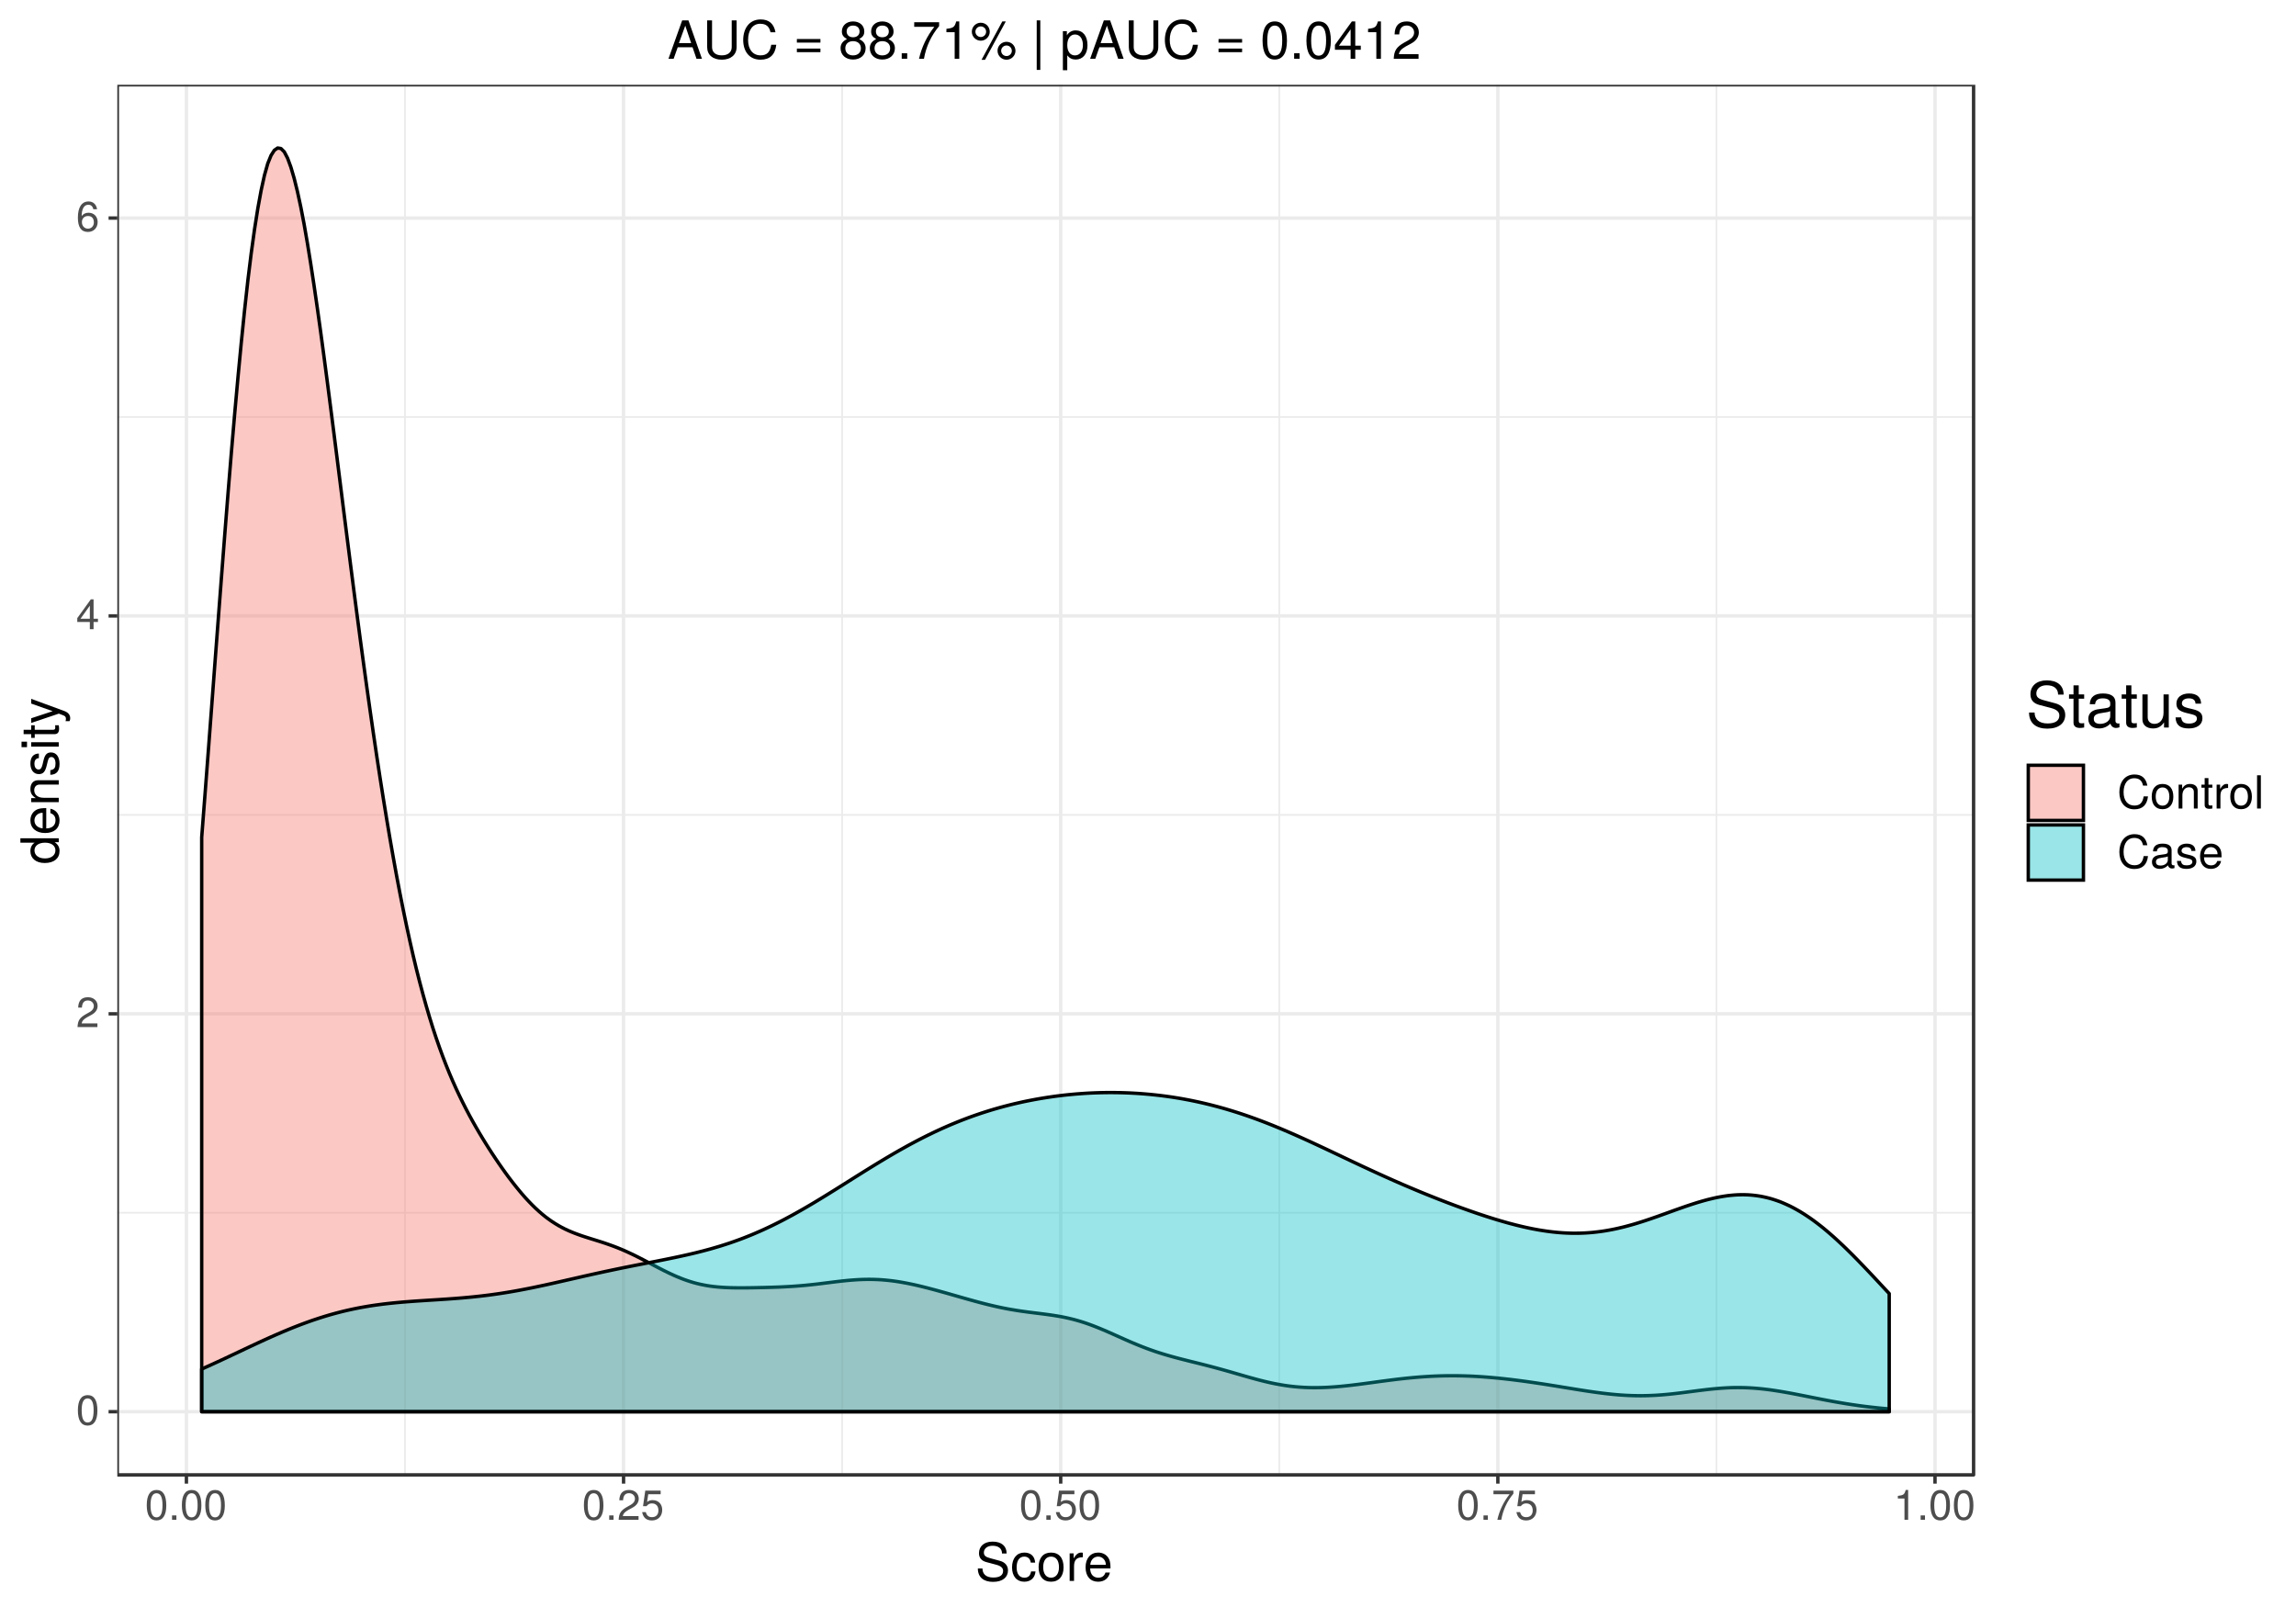 <?xml version="1.0" encoding="UTF-8"?>
<svg xmlns="http://www.w3.org/2000/svg" xmlns:xlink="http://www.w3.org/1999/xlink" width="720pt" height="504pt" viewBox="0 0 720 504" version="1.1">
<defs>
<g>
<symbol overflow="visible" id="glyph0-0">
<path style="stroke:none;" d=""/>
</symbol>
<symbol overflow="visible" id="glyph0-1">
<path style="stroke:none;" d="M 6.688 -4.5 C 6.688 -7.75 5.672 -9.359 3.625 -9.359 C 1.609 -9.359 0.562 -7.719 0.562 -4.578 C 0.562 -1.422 1.625 0.203 3.625 0.203 C 5.609 0.203 6.688 -1.422 6.688 -4.5 Z M 5.5 -4.609 C 5.5 -1.953 4.891 -0.766 3.609 -0.766 C 2.375 -0.766 1.75 -2 1.75 -4.562 C 1.75 -7.125 2.375 -8.328 3.625 -8.328 C 4.891 -8.328 5.5 -7.109 5.5 -4.609 Z M 5.5 -4.609 "/>
</symbol>
<symbol overflow="visible" id="glyph0-2">
<path style="stroke:none;" d="M 6.75 -6.609 C 6.75 -8.203 5.516 -9.359 3.75 -9.359 C 1.828 -9.359 0.719 -8.391 0.656 -6.109 L 1.828 -6.109 C 1.922 -7.688 2.562 -8.344 3.703 -8.344 C 4.766 -8.344 5.562 -7.594 5.562 -6.594 C 5.562 -5.844 5.125 -5.219 4.297 -4.734 L 3.078 -4.047 C 1.125 -2.938 0.547 -2.062 0.453 0 L 6.688 0 L 6.688 -1.156 L 1.75 -1.156 C 1.875 -1.922 2.297 -2.406 3.453 -3.078 L 4.766 -3.797 C 6.078 -4.484 6.75 -5.469 6.75 -6.609 Z M 6.75 -6.609 "/>
</symbol>
<symbol overflow="visible" id="glyph0-3">
<path style="stroke:none;" d="M 6.859 -2.25 L 6.859 -3.281 L 5.484 -3.281 L 5.484 -9.359 L 4.625 -9.359 L 0.375 -3.469 L 0.375 -2.25 L 4.312 -2.25 L 4.312 0 L 5.484 0 L 5.484 -2.25 Z M 4.312 -3.281 L 1.391 -3.281 L 4.312 -7.375 Z M 4.312 -3.281 "/>
</symbol>
<symbol overflow="visible" id="glyph0-4">
<path style="stroke:none;" d="M 6.766 -2.906 C 6.766 -4.641 5.578 -5.828 3.906 -5.828 C 2.984 -5.828 2.25 -5.469 1.75 -4.781 C 1.766 -7.062 2.516 -8.328 3.844 -8.328 C 4.656 -8.328 5.234 -7.812 5.406 -6.922 L 6.578 -6.922 C 6.344 -8.453 5.344 -9.359 3.922 -9.359 C 1.75 -9.359 0.562 -7.531 0.562 -4.266 C 0.562 -1.344 1.578 0.203 3.703 0.203 C 5.5 0.203 6.766 -1.062 6.766 -2.906 Z M 5.578 -2.812 C 5.578 -1.641 4.797 -0.828 3.719 -0.828 C 2.641 -0.828 1.828 -1.672 1.828 -2.875 C 1.828 -4.047 2.609 -4.797 3.766 -4.797 C 4.891 -4.797 5.578 -4.062 5.578 -2.812 Z M 5.578 -2.812 "/>
</symbol>
<symbol overflow="visible" id="glyph0-5">
<path style="stroke:none;" d="M 2.516 0 L 2.516 -1.375 L 1.156 -1.375 L 1.156 0 Z M 2.516 0 "/>
</symbol>
<symbol overflow="visible" id="glyph0-6">
<path style="stroke:none;" d="M 6.766 -3.109 C 6.766 -4.953 5.547 -6.172 3.75 -6.172 C 3.094 -6.172 2.562 -6 2.016 -5.594 L 2.391 -8.016 L 6.281 -8.016 L 6.281 -9.156 L 1.453 -9.156 L 0.75 -4.266 L 1.828 -4.266 C 2.359 -4.906 2.812 -5.141 3.531 -5.141 C 4.797 -5.141 5.578 -4.328 5.578 -2.938 C 5.578 -1.594 4.812 -0.828 3.531 -0.828 C 2.516 -0.828 1.906 -1.344 1.625 -2.406 L 0.469 -2.406 C 0.844 -0.547 1.906 0.203 3.562 0.203 C 5.453 0.203 6.766 -1.125 6.766 -3.109 Z M 6.766 -3.109 "/>
</symbol>
<symbol overflow="visible" id="glyph0-7">
<path style="stroke:none;" d="M 6.859 -8.188 L 6.859 -9.156 L 0.609 -9.156 L 0.609 -8.016 L 5.672 -8.016 C 3.797 -5.672 2.484 -2.938 1.828 0 L 3.062 0 C 3.578 -3.031 4.891 -5.844 6.859 -8.188 Z M 6.859 -8.188 "/>
</symbol>
<symbol overflow="visible" id="glyph0-8">
<path style="stroke:none;" d="M 4.578 0 L 4.578 -9.359 L 3.812 -9.359 C 3.406 -7.922 3.141 -7.719 1.344 -7.5 L 1.344 -6.672 L 3.422 -6.672 L 3.422 0 Z M 4.578 0 "/>
</symbol>
<symbol overflow="visible" id="glyph1-0">
<path style="stroke:none;" d=""/>
</symbol>
<symbol overflow="visible" id="glyph1-1">
<path style="stroke:none;" d="M 10.25 -3.297 C 10.25 -4.781 9.328 -5.875 7.688 -6.312 L 4.672 -7.125 C 3.219 -7.5 2.688 -7.984 2.688 -8.906 C 2.688 -10.125 3.766 -11.031 5.375 -11.031 C 7.297 -11.031 8.375 -10.156 8.375 -8.594 L 9.828 -8.594 C 9.828 -10.953 8.203 -12.328 5.422 -12.328 C 2.781 -12.328 1.156 -10.875 1.156 -8.703 C 1.156 -7.234 1.938 -6.297 3.516 -5.891 L 6.5 -5.094 C 8.016 -4.703 8.719 -4.094 8.719 -3.156 C 8.719 -1.828 7.719 -1.062 5.641 -1.062 C 3.359 -1.062 2.25 -2.188 2.25 -3.906 L 0.797 -3.906 C 0.797 -1.078 2.703 0.297 5.547 0.297 C 8.594 0.297 10.25 -1.156 10.25 -3.297 Z M 10.25 -3.297 "/>
</symbol>
<symbol overflow="visible" id="glyph1-2">
<path style="stroke:none;" d="M 7.875 -2.969 L 6.484 -2.969 C 6.25 -1.578 5.547 -1.016 4.375 -1.016 C 2.859 -1.016 1.953 -2.188 1.953 -4.234 C 1.953 -6.406 2.844 -7.625 4.344 -7.625 C 5.5 -7.625 6.219 -6.953 6.391 -5.734 L 7.766 -5.734 C 7.609 -7.859 6.281 -8.891 4.359 -8.891 C 2.031 -8.891 0.516 -7.109 0.516 -4.234 C 0.516 -1.453 2 0.25 4.344 0.25 C 6.406 0.25 7.703 -0.984 7.875 -2.969 Z M 7.875 -2.969 "/>
</symbol>
<symbol overflow="visible" id="glyph1-3">
<path style="stroke:none;" d="M 8.422 -4.25 C 8.422 -7.25 6.984 -8.891 4.484 -8.891 C 2.062 -8.891 0.594 -7.234 0.594 -4.328 C 0.594 -1.422 2.047 0.25 4.5 0.25 C 6.938 0.25 8.422 -1.422 8.422 -4.25 Z M 6.984 -4.281 C 6.984 -2.25 6.016 -1.016 4.5 -1.016 C 2.969 -1.016 2.031 -2.234 2.031 -4.328 C 2.031 -6.406 2.969 -7.625 4.5 -7.625 C 6.062 -7.625 6.984 -6.422 6.984 -4.281 Z M 6.984 -4.281 "/>
</symbol>
<symbol overflow="visible" id="glyph1-4">
<path style="stroke:none;" d="M 5.297 -7.438 L 5.297 -8.844 C 5.062 -8.875 4.953 -8.891 4.766 -8.891 C 3.875 -8.891 3.203 -8.359 2.406 -7.078 L 2.406 -8.641 L 1.156 -8.641 L 1.156 0 L 2.531 0 L 2.531 -4.484 C 2.531 -6.438 3.172 -7.406 5.297 -7.438 Z M 5.297 -7.438 "/>
</symbol>
<symbol overflow="visible" id="glyph1-5">
<path style="stroke:none;" d="M 8.469 -3.922 C 8.469 -5.188 8.359 -5.969 8.125 -6.609 C 7.562 -8.031 6.234 -8.891 4.625 -8.891 C 2.219 -8.891 0.656 -7.109 0.656 -4.281 C 0.656 -1.438 2.156 0.25 4.594 0.25 C 6.562 0.25 7.938 -0.875 8.281 -2.625 L 6.891 -2.625 C 6.516 -1.484 5.734 -1.016 4.641 -1.016 C 3.203 -1.016 2.125 -1.953 2.094 -3.922 Z M 7 -5.141 C 7 -5.141 7 -5.078 6.984 -5.047 L 2.125 -5.047 C 2.25 -6.578 3.219 -7.625 4.609 -7.625 C 5.953 -7.625 7 -6.5 7 -5.141 Z M 7 -5.141 "/>
</symbol>
<symbol overflow="visible" id="glyph1-6">
<path style="stroke:none;" d="M 10.781 0 L 6.547 -12.031 L 4.578 -12.031 L 0.281 0 L 1.906 0 L 3.188 -3.609 L 7.828 -3.609 L 9.062 0 Z M 7.391 -4.906 L 3.562 -4.906 L 5.547 -10.375 Z M 7.391 -4.906 "/>
</symbol>
<symbol overflow="visible" id="glyph1-7">
<path style="stroke:none;" d="M 10.641 -3.656 L 10.641 -12.031 L 9.109 -12.031 L 9.109 -3.656 C 9.109 -2.047 7.938 -1.062 6 -1.062 C 4.203 -1.062 2.938 -1.906 2.938 -3.656 L 2.938 -12.031 L 1.406 -12.031 L 1.406 -3.656 C 1.406 -1.219 3.156 0.297 6 0.297 C 8.828 0.297 10.641 -1.25 10.641 -3.656 Z M 10.641 -3.656 "/>
</symbol>
<symbol overflow="visible" id="glyph1-8">
<path style="stroke:none;" d="M 11.172 -4.391 L 9.594 -4.391 C 9.219 -2.109 8.266 -1.062 6.234 -1.062 C 3.844 -1.062 2.328 -2.891 2.328 -5.891 C 2.328 -8.969 3.781 -10.969 6.109 -10.969 C 7.984 -10.969 8.969 -10.125 9.359 -8.297 L 10.922 -8.297 C 10.438 -10.938 8.922 -12.328 6.281 -12.328 C 2.641 -12.328 0.797 -9.391 0.797 -5.875 C 0.797 -2.359 2.688 0.297 6.219 0.297 C 9.156 0.297 10.812 -1.25 11.172 -4.391 Z M 11.172 -4.391 "/>
</symbol>
<symbol overflow="visible" id="glyph1-9">
<path style="stroke:none;" d=""/>
</symbol>
<symbol overflow="visible" id="glyph1-10">
<path style="stroke:none;" d="M 8.516 -5.062 L 8.516 -6.188 L 1.125 -6.188 L 1.125 -5.062 Z M 8.516 -2.062 L 8.516 -3.188 L 1.125 -3.188 L 1.125 -2.062 Z M 8.516 -2.062 "/>
</symbol>
<symbol overflow="visible" id="glyph1-11">
<path style="stroke:none;" d="M 8.469 -3.297 C 8.469 -4.609 7.797 -5.516 6.453 -6.156 C 7.656 -6.875 8.047 -7.469 8.047 -8.578 C 8.047 -10.406 6.609 -11.703 4.531 -11.703 C 2.469 -11.703 1.016 -10.406 1.016 -8.578 C 1.016 -7.484 1.422 -6.891 2.609 -6.156 C 1.266 -5.516 0.609 -4.609 0.609 -3.312 C 0.609 -1.172 2.234 0.25 4.531 0.25 C 6.844 0.25 8.469 -1.172 8.469 -3.297 Z M 6.562 -8.547 C 6.562 -7.453 5.766 -6.734 4.531 -6.734 C 3.312 -6.734 2.516 -7.453 2.516 -8.562 C 2.516 -9.688 3.312 -10.406 4.531 -10.406 C 5.781 -10.406 6.562 -9.688 6.562 -8.547 Z M 6.984 -3.281 C 6.984 -1.891 5.984 -1.047 4.5 -1.047 C 3.078 -1.047 2.094 -1.906 2.094 -3.281 C 2.094 -4.656 3.078 -5.516 4.531 -5.516 C 5.984 -5.516 6.984 -4.656 6.984 -3.281 Z M 6.984 -3.281 "/>
</symbol>
<symbol overflow="visible" id="glyph1-12">
<path style="stroke:none;" d="M 3.156 0 L 3.156 -1.719 L 1.438 -1.719 L 1.438 0 Z M 3.156 0 "/>
</symbol>
<symbol overflow="visible" id="glyph1-13">
<path style="stroke:none;" d="M 8.578 -10.234 L 8.578 -11.453 L 0.766 -11.453 L 0.766 -10.016 L 7.078 -10.016 C 4.75 -7.078 3.109 -3.656 2.281 0 L 3.828 0 C 4.469 -3.781 6.125 -7.312 8.578 -10.234 Z M 8.578 -10.234 "/>
</symbol>
<symbol overflow="visible" id="glyph1-14">
<path style="stroke:none;" d="M 5.719 0 L 5.719 -11.703 L 4.766 -11.703 C 4.25 -9.906 3.922 -9.656 1.688 -9.375 L 1.688 -8.328 L 4.281 -8.328 L 4.281 0 Z M 5.719 0 "/>
</symbol>
<symbol overflow="visible" id="glyph1-15">
<path style="stroke:none;" d="M 6.109 -8.453 C 6.109 -10.047 4.875 -11.297 3.281 -11.297 C 1.75 -11.297 0.484 -10.031 0.484 -8.484 C 0.484 -6.938 1.75 -5.656 3.297 -5.656 C 4.828 -5.656 6.109 -6.938 6.109 -8.453 Z M 4.969 -8.469 C 4.969 -7.562 4.203 -6.812 3.297 -6.812 C 2.375 -6.812 1.609 -7.578 1.609 -8.484 C 1.609 -9.406 2.375 -10.141 3.281 -10.141 C 4.219 -10.141 4.969 -9.406 4.969 -8.469 Z M 11.141 -11.703 L 10.047 -11.703 L 3.531 0.328 L 4.625 0.328 Z M 14.172 -2.469 C 14.172 -4.062 12.938 -5.312 11.359 -5.312 C 9.812 -5.312 8.547 -4.047 8.547 -2.516 C 8.547 -0.953 9.812 0.312 11.375 0.312 C 12.891 0.312 14.172 -0.953 14.172 -2.469 Z M 13.031 -2.469 C 13.031 -1.578 12.281 -0.844 11.375 -0.844 C 10.438 -0.844 9.688 -1.578 9.688 -2.516 C 9.688 -3.422 10.438 -4.156 11.359 -4.156 C 12.297 -4.156 13.031 -3.422 13.031 -2.469 Z M 13.031 -2.469 "/>
</symbol>
<symbol overflow="visible" id="glyph1-16">
<path style="stroke:none;" d="M 2.703 3.5 L 2.703 -12.031 L 1.578 -12.031 L 1.578 3.5 Z M 2.703 3.5 "/>
</symbol>
<symbol overflow="visible" id="glyph1-17">
<path style="stroke:none;" d="M 8.625 -4.234 C 8.625 -7.141 7.203 -8.891 4.922 -8.891 C 3.75 -8.891 2.812 -8.359 2.156 -7.344 L 2.156 -8.641 L 0.906 -8.641 L 0.906 3.594 L 2.281 3.594 L 2.281 -1.047 C 3 -0.156 3.812 0.25 4.938 0.25 C 7.156 0.25 8.625 -1.484 8.625 -4.234 Z M 7.188 -4.281 C 7.188 -2.312 6.188 -1.047 4.688 -1.047 C 3.234 -1.047 2.281 -2.234 2.281 -4.25 C 2.281 -6.281 3.234 -7.609 4.688 -7.609 C 6.203 -7.609 7.188 -6.344 7.188 -4.281 Z M 7.188 -4.281 "/>
</symbol>
<symbol overflow="visible" id="glyph1-18">
<path style="stroke:none;" d="M 8.359 -5.625 C 8.359 -9.688 7.078 -11.703 4.531 -11.703 C 2.016 -11.703 0.703 -9.656 0.703 -5.719 C 0.703 -1.781 2.031 0.25 4.531 0.25 C 7.016 0.25 8.359 -1.781 8.359 -5.625 Z M 6.875 -5.766 C 6.875 -2.438 6.125 -0.953 4.5 -0.953 C 2.969 -0.953 2.188 -2.516 2.188 -5.703 C 2.188 -8.906 2.969 -10.406 4.531 -10.406 C 6.109 -10.406 6.875 -8.891 6.875 -5.766 Z M 6.875 -5.766 "/>
</symbol>
<symbol overflow="visible" id="glyph1-19">
<path style="stroke:none;" d="M 8.578 -2.812 L 8.578 -4.109 L 6.844 -4.109 L 6.844 -11.703 L 5.781 -11.703 L 0.469 -4.344 L 0.469 -2.812 L 5.391 -2.812 L 5.391 0 L 6.844 0 L 6.844 -2.812 Z M 5.391 -4.109 L 1.734 -4.109 L 5.391 -9.219 Z M 5.391 -4.109 "/>
</symbol>
<symbol overflow="visible" id="glyph1-20">
<path style="stroke:none;" d="M 8.438 -8.266 C 8.438 -10.25 6.891 -11.703 4.688 -11.703 C 2.297 -11.703 0.906 -10.484 0.828 -7.641 L 2.281 -7.641 C 2.391 -9.609 3.203 -10.422 4.641 -10.422 C 5.953 -10.422 6.953 -9.484 6.953 -8.234 C 6.953 -7.312 6.406 -6.516 5.359 -5.922 L 3.844 -5.062 C 1.406 -3.672 0.688 -2.578 0.562 0 L 8.344 0 L 8.344 -1.438 L 2.188 -1.438 C 2.344 -2.391 2.875 -3 4.312 -3.844 L 5.953 -4.734 C 7.594 -5.609 8.438 -6.828 8.438 -8.266 Z M 8.438 -8.266 "/>
</symbol>
<symbol overflow="visible" id="glyph2-0">
<path style="stroke:none;" d=""/>
</symbol>
<symbol overflow="visible" id="glyph2-1">
<path style="stroke:none;" d="M 0 -8.172 L -12.031 -8.172 L -12.031 -6.797 L -7.562 -6.797 C -8.438 -6.219 -8.891 -5.297 -8.891 -4.141 C -8.891 -1.891 -7.156 -0.422 -4.406 -0.422 C -1.484 -0.422 0.25 -1.859 0.25 -4.188 C 0.25 -5.375 -0.203 -6.203 -1.266 -6.953 L 0 -6.953 Z M -4.297 -6.797 C -2.297 -6.797 -1.047 -5.844 -1.047 -4.391 C -1.047 -2.875 -2.312 -1.859 -4.328 -1.859 C -6.344 -1.859 -7.609 -2.875 -7.609 -4.375 C -7.609 -5.859 -6.281 -6.797 -4.297 -6.797 Z M -4.297 -6.797 "/>
</symbol>
<symbol overflow="visible" id="glyph2-2">
<path style="stroke:none;" d="M -3.922 -8.469 C -5.188 -8.469 -5.969 -8.359 -6.609 -8.125 C -8.031 -7.562 -8.891 -6.234 -8.891 -4.625 C -8.891 -2.219 -7.109 -0.656 -4.281 -0.656 C -1.438 -0.656 0.25 -2.156 0.25 -4.594 C 0.25 -6.562 -0.875 -7.938 -2.625 -8.281 L -2.625 -6.891 C -1.484 -6.516 -1.016 -5.734 -1.016 -4.641 C -1.016 -3.203 -1.953 -2.125 -3.922 -2.094 Z M -5.141 -7 C -5.141 -7 -5.078 -7 -5.047 -6.984 L -5.047 -2.125 C -6.578 -2.25 -7.625 -3.219 -7.625 -4.609 C -7.625 -5.953 -6.5 -7 -5.141 -7 Z M -5.141 -7 "/>
</symbol>
<symbol overflow="visible" id="glyph2-3">
<path style="stroke:none;" d="M 0 -8.031 L -6.531 -8.031 C -7.969 -8.031 -8.891 -6.969 -8.891 -5.297 C -8.891 -4.016 -8.406 -3.188 -7.188 -2.422 L -8.641 -2.422 L -8.641 -1.156 L 0 -1.156 L 0 -2.531 L -4.766 -2.531 C -6.531 -2.531 -7.688 -3.484 -7.688 -4.891 C -7.688 -5.969 -7.031 -6.672 -5.984 -6.672 L 0 -6.672 Z M 0 -8.031 "/>
</symbol>
<symbol overflow="visible" id="glyph2-4">
<path style="stroke:none;" d="M -2.422 -7.578 C -3.719 -7.578 -4.359 -6.844 -4.766 -5.125 L -5.078 -3.812 C -5.344 -2.688 -5.703 -2.219 -6.312 -2.219 C -7.109 -2.219 -7.625 -2.922 -7.625 -4.047 C -7.625 -5.141 -7.141 -5.734 -6.234 -5.781 L -6.234 -7.234 C -7.938 -7.203 -8.891 -6.094 -8.891 -4.094 C -8.891 -2.078 -7.859 -0.781 -6.25 -0.781 C -4.906 -0.781 -4.25 -1.469 -3.766 -3.516 L -3.453 -4.797 C -3.219 -5.766 -2.938 -6.141 -2.312 -6.141 C -1.5 -6.141 -1.016 -5.328 -1.016 -4.125 C -1.016 -2.891 -1.312 -2.188 -2.641 -2.016 L -2.641 -0.562 C -0.641 -0.625 0.25 -1.75 0.25 -4.016 C 0.25 -6.188 -0.766 -7.578 -2.422 -7.578 Z M -2.422 -7.578 "/>
</symbol>
<symbol overflow="visible" id="glyph2-5">
<path style="stroke:none;" d="M 0 -2.531 L -8.641 -2.531 L -8.641 -1.156 L 0 -1.156 Z M -9.953 -2.703 L -11.672 -2.703 L -11.672 -0.984 L -9.953 -0.984 Z M -9.953 -2.703 "/>
</symbol>
<symbol overflow="visible" id="glyph2-6">
<path style="stroke:none;" d="M 0 -4.188 L -1.156 -4.188 C -1.109 -4.016 -1.094 -3.797 -1.094 -3.531 C -1.094 -2.938 -1.25 -2.766 -1.859 -2.766 L -7.531 -2.766 L -7.531 -4.188 L -8.641 -4.188 L -8.641 -2.766 L -11.016 -2.766 L -11.016 -1.406 L -8.641 -1.406 L -8.641 -0.234 L -7.531 -0.234 L -7.531 -1.406 L -1.25 -1.406 C -0.375 -1.406 0.109 -2 0.109 -3.062 C 0.109 -3.406 0.078 -3.734 0 -4.188 Z M 0 -4.188 "/>
</symbol>
<symbol overflow="visible" id="glyph2-7">
<path style="stroke:none;" d="M -8.641 -7.891 L -8.641 -6.406 L -1.906 -4.016 L -8.641 -1.797 L -8.641 -0.328 L 0.031 -3.25 L 1.406 -2.719 C 2.016 -2.484 2.25 -2.219 2.25 -1.609 C 2.25 -1.422 2.219 -1.188 2.141 -0.891 L 3.375 -0.891 C 3.531 -1.172 3.594 -1.453 3.594 -1.812 C 3.594 -2.781 3.047 -3.578 1.812 -4.047 Z M -8.641 -7.891 "/>
</symbol>
<symbol overflow="visible" id="glyph3-0">
<path style="stroke:none;" d=""/>
</symbol>
<symbol overflow="visible" id="glyph3-1">
<path style="stroke:none;" d="M 12.297 -3.953 C 12.297 -5.734 11.188 -7.047 9.219 -7.578 L 5.609 -8.547 C 3.859 -9 3.234 -9.578 3.234 -10.688 C 3.234 -12.156 4.516 -13.25 6.453 -13.25 C 8.75 -13.25 10.062 -12.188 10.062 -10.312 L 11.797 -10.312 C 11.797 -13.141 9.844 -14.781 6.516 -14.781 C 3.344 -14.781 1.391 -13.047 1.391 -10.438 C 1.391 -8.672 2.312 -7.562 4.219 -7.062 L 7.797 -6.125 C 9.625 -5.641 10.453 -4.906 10.453 -3.781 C 10.453 -2.203 9.266 -1.266 6.766 -1.266 C 4.031 -1.266 2.688 -2.641 2.688 -4.688 L 0.953 -4.688 C 0.953 -1.281 3.25 0.359 6.656 0.359 C 10.312 0.359 12.297 -1.391 12.297 -3.953 Z M 12.297 -3.953 "/>
</symbol>
<symbol overflow="visible" id="glyph3-2">
<path style="stroke:none;" d="M 5.031 0 L 5.031 -1.391 C 4.812 -1.328 4.547 -1.312 4.234 -1.312 C 3.531 -1.312 3.328 -1.5 3.328 -2.234 L 3.328 -9.031 L 5.031 -9.031 L 5.031 -10.375 L 3.328 -10.375 L 3.328 -13.219 L 1.688 -13.219 L 1.688 -10.375 L 0.281 -10.375 L 0.281 -9.031 L 1.688 -9.031 L 1.688 -1.5 C 1.688 -0.453 2.391 0.141 3.688 0.141 C 4.078 0.141 4.469 0.094 5.031 0 Z M 5.031 0 "/>
</symbol>
<symbol overflow="visible" id="glyph3-3">
<path style="stroke:none;" d="M 10.594 -0.047 L 10.594 -1.281 C 10.406 -1.25 10.328 -1.25 10.234 -1.25 C 9.656 -1.25 9.344 -1.547 9.344 -2.062 L 9.344 -7.844 C 9.344 -9.688 8 -10.672 5.438 -10.672 C 2.938 -10.672 1.391 -9.703 1.281 -7.312 L 2.953 -7.312 C 3.094 -8.578 3.844 -9.141 5.391 -9.141 C 6.875 -9.141 7.703 -8.594 7.703 -7.609 L 7.703 -7.172 C 7.703 -6.469 7.281 -6.172 5.984 -6.016 C 3.641 -5.719 3.281 -5.641 2.656 -5.391 C 1.438 -4.891 0.828 -3.953 0.828 -2.688 C 0.828 -0.812 2.141 0.297 4.234 0.297 C 5.562 0.297 6.844 -0.25 7.766 -1.234 C 7.938 -0.438 8.656 0.141 9.469 0.141 C 9.797 0.141 10.062 0.094 10.594 -0.047 Z M 7.703 -3.578 C 7.703 -2.094 6.203 -1.141 4.594 -1.141 C 3.312 -1.141 2.547 -1.609 2.547 -2.734 C 2.547 -3.828 3.281 -4.297 5.047 -4.547 C 6.797 -4.797 7.141 -4.875 7.703 -5.125 Z M 7.703 -3.578 "/>
</symbol>
<symbol overflow="visible" id="glyph3-4">
<path style="stroke:none;" d="M 9.547 0 L 9.547 -10.375 L 7.906 -10.375 L 7.906 -4.656 C 7.906 -2.531 6.797 -1.141 5.062 -1.141 C 3.766 -1.141 2.938 -1.938 2.938 -3.188 L 2.938 -10.375 L 1.281 -10.375 L 1.281 -2.531 C 1.281 -0.812 2.578 0.297 4.594 0.297 C 6.125 0.297 7.094 -0.234 8.062 -1.609 L 8.062 0 Z M 9.547 0 "/>
</symbol>
<symbol overflow="visible" id="glyph3-5">
<path style="stroke:none;" d="M 9.094 -2.906 C 9.094 -4.453 8.219 -5.219 6.156 -5.719 L 4.578 -6.094 C 3.234 -6.422 2.656 -6.844 2.656 -7.578 C 2.656 -8.531 3.5 -9.141 4.844 -9.141 C 6.172 -9.141 6.891 -8.578 6.922 -7.484 L 8.672 -7.484 C 8.656 -9.516 7.312 -10.672 4.906 -10.672 C 2.5 -10.672 0.938 -9.422 0.938 -7.5 C 0.938 -5.875 1.766 -5.109 4.219 -4.516 L 5.766 -4.141 C 6.906 -3.859 7.359 -3.531 7.359 -2.766 C 7.359 -1.797 6.391 -1.234 4.953 -1.234 C 3.469 -1.234 2.641 -1.578 2.422 -3.172 L 0.672 -3.172 C 0.75 -0.766 2.094 0.297 4.812 0.297 C 7.422 0.297 9.094 -0.906 9.094 -2.906 Z M 9.094 -2.906 "/>
</symbol>
<symbol overflow="visible" id="glyph4-0">
<path style="stroke:none;" d=""/>
</symbol>
<symbol overflow="visible" id="glyph4-1">
<path style="stroke:none;" d="M 9.672 -3.797 L 8.312 -3.797 C 7.984 -1.828 7.156 -0.922 5.406 -0.922 C 3.328 -0.922 2.016 -2.5 2.016 -5.109 C 2.016 -7.781 3.281 -9.5 5.297 -9.5 C 6.922 -9.5 7.781 -8.781 8.109 -7.188 L 9.469 -7.188 C 9.047 -9.484 7.734 -10.672 5.453 -10.672 C 2.281 -10.672 0.688 -8.141 0.688 -5.094 C 0.688 -2.047 2.328 0.25 5.391 0.25 C 7.938 0.25 9.359 -1.094 9.672 -3.797 Z M 9.672 -3.797 "/>
</symbol>
<symbol overflow="visible" id="glyph4-2">
<path style="stroke:none;" d="M 7.297 -3.688 C 7.297 -6.281 6.047 -7.703 3.891 -7.703 C 1.781 -7.703 0.516 -6.266 0.516 -3.75 C 0.516 -1.234 1.766 0.219 3.906 0.219 C 6 0.219 7.297 -1.234 7.297 -3.688 Z M 6.047 -3.703 C 6.047 -1.938 5.219 -0.891 3.906 -0.891 C 2.578 -0.891 1.766 -1.938 1.766 -3.75 C 1.766 -5.547 2.578 -6.609 3.906 -6.609 C 5.25 -6.609 6.047 -5.562 6.047 -3.703 Z M 6.047 -3.703 "/>
</symbol>
<symbol overflow="visible" id="glyph4-3">
<path style="stroke:none;" d="M 6.969 0 L 6.969 -5.656 C 6.969 -6.906 6.031 -7.703 4.594 -7.703 C 3.469 -7.703 2.766 -7.281 2.109 -6.234 L 2.109 -7.484 L 1 -7.484 L 1 0 L 2.188 0 L 2.188 -4.125 C 2.188 -5.656 3.016 -6.656 4.234 -6.656 C 5.172 -6.656 5.781 -6.094 5.781 -5.188 L 5.781 0 Z M 6.969 0 "/>
</symbol>
<symbol overflow="visible" id="glyph4-4">
<path style="stroke:none;" d="M 3.625 0 L 3.625 -1 C 3.469 -0.953 3.281 -0.938 3.062 -0.938 C 2.547 -0.938 2.406 -1.094 2.406 -1.609 L 2.406 -6.516 L 3.625 -6.516 L 3.625 -7.484 L 2.406 -7.484 L 2.406 -9.547 L 1.219 -9.547 L 1.219 -7.484 L 0.203 -7.484 L 0.203 -6.516 L 1.219 -6.516 L 1.219 -1.094 C 1.219 -0.328 1.734 0.094 2.656 0.094 C 2.938 0.094 3.234 0.078 3.625 0 Z M 3.625 0 "/>
</symbol>
<symbol overflow="visible" id="glyph4-5">
<path style="stroke:none;" d="M 4.594 -6.453 L 4.594 -7.656 C 4.391 -7.688 4.281 -7.703 4.125 -7.703 C 3.359 -7.703 2.781 -7.25 2.094 -6.141 L 2.094 -7.484 L 1 -7.484 L 1 0 L 2.188 0 L 2.188 -3.891 C 2.188 -5.578 2.75 -6.422 4.594 -6.453 Z M 4.594 -6.453 "/>
</symbol>
<symbol overflow="visible" id="glyph4-6">
<path style="stroke:none;" d="M 2.156 0 L 2.156 -10.422 L 0.969 -10.422 L 0.969 0 Z M 2.156 0 "/>
</symbol>
<symbol overflow="visible" id="glyph4-7">
<path style="stroke:none;" d="M 7.656 -0.031 L 7.656 -0.922 C 7.516 -0.906 7.469 -0.906 7.391 -0.906 C 6.984 -0.906 6.75 -1.109 6.75 -1.484 L 6.75 -5.656 C 6.75 -6.984 5.781 -7.703 3.938 -7.703 C 2.109 -7.703 1 -7 0.922 -5.281 L 2.125 -5.281 C 2.234 -6.188 2.781 -6.609 3.891 -6.609 C 4.969 -6.609 5.562 -6.203 5.562 -5.484 L 5.562 -5.172 C 5.562 -4.672 5.266 -4.453 4.312 -4.344 C 2.625 -4.125 2.375 -4.078 1.922 -3.891 C 1.047 -3.531 0.594 -2.859 0.594 -1.938 C 0.594 -0.594 1.547 0.219 3.062 0.219 C 4.016 0.219 4.953 -0.188 5.609 -0.891 C 5.734 -0.312 6.25 0.094 6.828 0.094 C 7.078 0.094 7.266 0.078 7.656 -0.031 Z M 5.562 -2.594 C 5.562 -1.516 4.469 -0.828 3.312 -0.828 C 2.391 -0.828 1.844 -1.156 1.844 -1.969 C 1.844 -2.766 2.375 -3.109 3.641 -3.281 C 4.906 -3.453 5.156 -3.516 5.562 -3.703 Z M 5.562 -2.594 "/>
</symbol>
<symbol overflow="visible" id="glyph4-8">
<path style="stroke:none;" d="M 6.562 -2.109 C 6.562 -3.219 5.938 -3.781 4.453 -4.125 L 3.297 -4.406 C 2.328 -4.625 1.922 -4.953 1.922 -5.469 C 1.922 -6.156 2.531 -6.609 3.5 -6.609 C 4.453 -6.609 4.969 -6.188 5 -5.406 L 6.266 -5.406 C 6.25 -6.875 5.281 -7.703 3.547 -7.703 C 1.797 -7.703 0.672 -6.812 0.672 -5.422 C 0.672 -4.25 1.266 -3.688 3.047 -3.266 L 4.156 -2.984 C 4.984 -2.781 5.312 -2.547 5.312 -2 C 5.312 -1.297 4.625 -0.891 3.578 -0.891 C 2.5 -0.891 1.906 -1.141 1.75 -2.281 L 0.484 -2.281 C 0.547 -0.562 1.516 0.219 3.469 0.219 C 5.359 0.219 6.562 -0.656 6.562 -2.109 Z M 6.562 -2.109 "/>
</symbol>
<symbol overflow="visible" id="glyph4-9">
<path style="stroke:none;" d="M 7.328 -3.406 C 7.328 -4.484 7.25 -5.172 7.031 -5.734 C 6.547 -6.969 5.406 -7.703 4 -7.703 C 1.922 -7.703 0.578 -6.156 0.578 -3.703 C 0.578 -1.25 1.875 0.219 3.969 0.219 C 5.688 0.219 6.875 -0.75 7.172 -2.266 L 5.969 -2.266 C 5.641 -1.281 4.969 -0.891 4.016 -0.891 C 2.781 -0.891 1.844 -1.688 1.812 -3.406 Z M 6.062 -4.453 C 6.062 -4.453 6.062 -4.406 6.047 -4.375 L 1.844 -4.375 C 1.938 -5.703 2.781 -6.609 3.984 -6.609 C 5.156 -6.609 6.062 -5.641 6.062 -4.453 Z M 6.062 -4.453 "/>
</symbol>
</g>
<clipPath id="clip1">
  <path d="M 36.789 26.598 L 619 26.598 L 619 463 L 36.789 463 Z M 36.789 26.598 "/>
</clipPath>
<clipPath id="clip2">
  <path d="M 36.789 380 L 619.895 380 L 619.895 381 L 36.789 381 Z M 36.789 380 "/>
</clipPath>
<clipPath id="clip3">
  <path d="M 36.789 255 L 619.895 255 L 619.895 256 L 36.789 256 Z M 36.789 255 "/>
</clipPath>
<clipPath id="clip4">
  <path d="M 36.789 130 L 619.895 130 L 619.895 132 L 36.789 132 Z M 36.789 130 "/>
</clipPath>
<clipPath id="clip5">
  <path d="M 126 26.598 L 128 26.598 L 128 463 L 126 463 Z M 126 26.598 "/>
</clipPath>
<clipPath id="clip6">
  <path d="M 263 26.598 L 265 26.598 L 265 463 L 263 463 Z M 263 26.598 "/>
</clipPath>
<clipPath id="clip7">
  <path d="M 400 26.598 L 402 26.598 L 402 463 L 400 463 Z M 400 26.598 "/>
</clipPath>
<clipPath id="clip8">
  <path d="M 537 26.598 L 539 26.598 L 539 463 L 537 463 Z M 537 26.598 "/>
</clipPath>
<clipPath id="clip9">
  <path d="M 36.789 442 L 619.895 442 L 619.895 444 L 36.789 444 Z M 36.789 442 "/>
</clipPath>
<clipPath id="clip10">
  <path d="M 36.789 317 L 619.895 317 L 619.895 319 L 36.789 319 Z M 36.789 317 "/>
</clipPath>
<clipPath id="clip11">
  <path d="M 36.789 192 L 619.895 192 L 619.895 194 L 36.789 194 Z M 36.789 192 "/>
</clipPath>
<clipPath id="clip12">
  <path d="M 36.789 67 L 619.895 67 L 619.895 69 L 36.789 69 Z M 36.789 67 "/>
</clipPath>
<clipPath id="clip13">
  <path d="M 57 26.598 L 59 26.598 L 59 463.566 L 57 463.566 Z M 57 26.598 "/>
</clipPath>
<clipPath id="clip14">
  <path d="M 195 26.598 L 197 26.598 L 197 463.566 L 195 463.566 Z M 195 26.598 "/>
</clipPath>
<clipPath id="clip15">
  <path d="M 332 26.598 L 334 26.598 L 334 463.566 L 332 463.566 Z M 332 26.598 "/>
</clipPath>
<clipPath id="clip16">
  <path d="M 469 26.598 L 471 26.598 L 471 463.566 L 469 463.566 Z M 469 26.598 "/>
</clipPath>
<clipPath id="clip17">
  <path d="M 606 26.598 L 608 26.598 L 608 463.566 L 606 463.566 Z M 606 26.598 "/>
</clipPath>
<clipPath id="clip18">
  <path d="M 36.789 26.598 L 619.895 26.598 L 619.895 463.566 L 36.789 463.566 Z M 36.789 26.598 "/>
</clipPath>
</defs>
<g id="surface8">
<rect x="0" y="0" width="720" height="504" style="fill:rgb(100%,100%,100%);fill-opacity:1;stroke:none;"/>
<rect x="0" y="0" width="720" height="504" style="fill:rgb(100%,100%,100%);fill-opacity:1;stroke:none;"/>
<path style="fill:none;stroke-width:1.067;stroke-linecap:round;stroke-linejoin:round;stroke:rgb(100%,100%,100%);stroke-opacity:1;stroke-miterlimit:10;" d="M 0 504 L 720 504 L 720 0 L 0 0 Z M 0 504 "/>
<g clip-path="url(#clip1)" clip-rule="nonzero">
<path style=" stroke:none;fill-rule:nonzero;fill:rgb(100%,100%,100%);fill-opacity:1;" d="M 36.789 462.57 L 618.895 462.57 L 618.895 26.602 L 36.789 26.602 Z M 36.789 462.57 "/>
</g>
<g clip-path="url(#clip2)" clip-rule="nonzero">
<path style="fill:none;stroke-width:0.533;stroke-linecap:butt;stroke-linejoin:round;stroke:rgb(92.157%,92.157%,92.157%);stroke-opacity:1;stroke-miterlimit:10;" d="M 36.789 380.359 L 618.898 380.359 "/>
</g>
<g clip-path="url(#clip3)" clip-rule="nonzero">
<path style="fill:none;stroke-width:0.533;stroke-linecap:butt;stroke-linejoin:round;stroke:rgb(92.157%,92.157%,92.157%);stroke-opacity:1;stroke-miterlimit:10;" d="M 36.789 255.57 L 618.898 255.57 "/>
</g>
<g clip-path="url(#clip4)" clip-rule="nonzero">
<path style="fill:none;stroke-width:0.533;stroke-linecap:butt;stroke-linejoin:round;stroke:rgb(92.157%,92.157%,92.157%);stroke-opacity:1;stroke-miterlimit:10;" d="M 36.789 130.785 L 618.898 130.785 "/>
</g>
<g clip-path="url(#clip5)" clip-rule="nonzero">
<path style="fill:none;stroke-width:0.533;stroke-linecap:butt;stroke-linejoin:round;stroke:rgb(92.157%,92.157%,92.157%);stroke-opacity:1;stroke-miterlimit:10;" d="M 127 462.57 L 127 26.598 "/>
</g>
<g clip-path="url(#clip6)" clip-rule="nonzero">
<path style="fill:none;stroke-width:0.533;stroke-linecap:butt;stroke-linejoin:round;stroke:rgb(92.157%,92.157%,92.157%);stroke-opacity:1;stroke-miterlimit:10;" d="M 264.086 462.57 L 264.086 26.598 "/>
</g>
<g clip-path="url(#clip7)" clip-rule="nonzero">
<path style="fill:none;stroke-width:0.533;stroke-linecap:butt;stroke-linejoin:round;stroke:rgb(92.157%,92.157%,92.157%);stroke-opacity:1;stroke-miterlimit:10;" d="M 401.168 462.57 L 401.168 26.598 "/>
</g>
<g clip-path="url(#clip8)" clip-rule="nonzero">
<path style="fill:none;stroke-width:0.533;stroke-linecap:butt;stroke-linejoin:round;stroke:rgb(92.157%,92.157%,92.157%);stroke-opacity:1;stroke-miterlimit:10;" d="M 538.254 462.57 L 538.254 26.598 "/>
</g>
<g clip-path="url(#clip9)" clip-rule="nonzero">
<path style="fill:none;stroke-width:1.067;stroke-linecap:butt;stroke-linejoin:round;stroke:rgb(92.157%,92.157%,92.157%);stroke-opacity:1;stroke-miterlimit:10;" d="M 36.789 442.754 L 618.898 442.754 "/>
</g>
<g clip-path="url(#clip10)" clip-rule="nonzero">
<path style="fill:none;stroke-width:1.067;stroke-linecap:butt;stroke-linejoin:round;stroke:rgb(92.157%,92.157%,92.157%);stroke-opacity:1;stroke-miterlimit:10;" d="M 36.789 317.965 L 618.898 317.965 "/>
</g>
<g clip-path="url(#clip11)" clip-rule="nonzero">
<path style="fill:none;stroke-width:1.067;stroke-linecap:butt;stroke-linejoin:round;stroke:rgb(92.157%,92.157%,92.157%);stroke-opacity:1;stroke-miterlimit:10;" d="M 36.789 193.176 L 618.898 193.176 "/>
</g>
<g clip-path="url(#clip12)" clip-rule="nonzero">
<path style="fill:none;stroke-width:1.067;stroke-linecap:butt;stroke-linejoin:round;stroke:rgb(92.157%,92.157%,92.157%);stroke-opacity:1;stroke-miterlimit:10;" d="M 36.789 68.391 L 618.898 68.391 "/>
</g>
<g clip-path="url(#clip13)" clip-rule="nonzero">
<path style="fill:none;stroke-width:1.067;stroke-linecap:butt;stroke-linejoin:round;stroke:rgb(92.157%,92.157%,92.157%);stroke-opacity:1;stroke-miterlimit:10;" d="M 58.457 462.57 L 58.457 26.598 "/>
</g>
<g clip-path="url(#clip14)" clip-rule="nonzero">
<path style="fill:none;stroke-width:1.067;stroke-linecap:butt;stroke-linejoin:round;stroke:rgb(92.157%,92.157%,92.157%);stroke-opacity:1;stroke-miterlimit:10;" d="M 195.543 462.57 L 195.543 26.598 "/>
</g>
<g clip-path="url(#clip15)" clip-rule="nonzero">
<path style="fill:none;stroke-width:1.067;stroke-linecap:butt;stroke-linejoin:round;stroke:rgb(92.157%,92.157%,92.157%);stroke-opacity:1;stroke-miterlimit:10;" d="M 332.625 462.57 L 332.625 26.598 "/>
</g>
<g clip-path="url(#clip16)" clip-rule="nonzero">
<path style="fill:none;stroke-width:1.067;stroke-linecap:butt;stroke-linejoin:round;stroke:rgb(92.157%,92.157%,92.157%);stroke-opacity:1;stroke-miterlimit:10;" d="M 469.711 462.57 L 469.711 26.598 "/>
</g>
<g clip-path="url(#clip17)" clip-rule="nonzero">
<path style="fill:none;stroke-width:1.067;stroke-linecap:butt;stroke-linejoin:round;stroke:rgb(92.157%,92.157%,92.157%);stroke-opacity:1;stroke-miterlimit:10;" d="M 606.797 462.57 L 606.797 26.598 "/>
</g>
<path style="fill-rule:nonzero;fill:rgb(97.255%,46.275%,42.745%);fill-opacity:0.4;stroke-width:1.067;stroke-linecap:round;stroke-linejoin:round;stroke:rgb(0%,0%,0%);stroke-opacity:1;stroke-miterlimit:10;" d="M 63.25 262.605 L 64.285 249.227 L 65.32 235.637 L 66.355 221.902 L 67.391 208.113 L 68.43 194.387 L 69.465 180.801 L 70.5 167.43 L 71.535 154.359 L 72.57 141.727 L 73.605 129.656 L 74.641 118.16 L 75.676 107.305 L 76.711 97.152 L 77.75 87.754 L 78.785 79.379 L 79.82 71.906 L 80.855 65.34 L 81.891 59.695 L 82.926 54.992 L 83.961 51.301 L 84.996 48.75 L 86.031 47.129 L 87.07 46.414 L 88.105 46.586 L 89.141 47.613 L 90.176 49.594 L 91.211 52.406 L 92.246 55.922 L 93.281 60.098 L 94.316 64.887 L 95.352 70.238 L 96.391 76.219 L 97.426 82.621 L 98.461 89.406 L 99.496 96.52 L 100.531 103.922 L 101.566 111.59 L 102.602 119.465 L 103.637 127.477 L 104.676 135.586 L 105.711 143.766 L 106.746 151.98 L 107.781 160.199 L 108.816 168.383 L 109.852 176.508 L 110.887 184.559 L 111.922 192.516 L 112.957 200.352 L 113.996 208.023 L 115.031 215.543 L 116.066 222.906 L 117.102 230.094 L 118.137 237.098 L 119.172 243.883 L 120.207 250.441 L 121.242 256.793 L 122.277 262.938 L 123.316 268.863 L 124.352 274.574 L 125.387 280.004 L 126.422 285.215 L 127.457 290.203 L 128.492 294.977 L 129.527 299.539 L 130.562 303.867 L 131.598 307.953 L 132.637 311.844 L 133.672 315.543 L 134.707 319.059 L 135.742 322.398 L 136.777 325.535 L 137.812 328.508 L 138.848 331.336 L 139.883 334.023 L 140.918 336.586 L 141.957 339.023 L 142.992 341.332 L 144.027 343.543 L 145.062 345.664 L 146.098 347.707 L 147.133 349.68 L 148.168 351.574 L 149.203 353.402 L 150.238 355.184 L 151.277 356.914 L 152.312 358.598 L 153.348 360.242 L 154.383 361.84 L 155.418 363.398 L 156.453 364.922 L 157.488 366.406 L 158.523 367.855 L 159.559 369.266 L 160.598 370.625 L 161.633 371.945 L 162.668 373.219 L 163.703 374.449 L 164.738 375.633 L 165.773 376.754 L 166.809 377.82 L 167.844 378.836 L 168.879 379.793 L 169.918 380.695 L 170.953 381.547 L 171.988 382.324 L 173.023 383.051 L 174.059 383.723 L 175.094 384.348 L 176.129 384.926 L 177.164 385.453 L 178.199 385.934 L 179.238 386.379 L 180.273 386.793 L 181.309 387.18 L 182.344 387.547 L 183.379 387.891 L 184.414 388.223 L 185.449 388.547 L 186.484 388.867 L 187.52 389.191 L 188.559 389.52 L 189.594 389.859 L 190.629 390.215 L 191.664 390.582 L 192.699 390.965 L 193.734 391.367 L 194.77 391.793 L 195.805 392.238 L 196.84 392.703 L 197.879 393.184 L 198.914 393.68 L 199.949 394.195 L 200.984 394.723 L 202.02 395.262 L 203.055 395.805 L 205.125 396.898 L 206.16 397.441 L 207.199 397.98 L 208.234 398.504 L 209.27 399.016 L 210.305 399.508 L 211.34 399.984 L 212.375 400.434 L 213.41 400.855 L 214.445 401.254 L 215.48 401.621 L 216.52 401.961 L 217.555 402.273 L 218.59 402.547 L 219.625 402.793 L 220.66 403.008 L 221.695 403.199 L 222.73 403.363 L 223.766 403.496 L 224.801 403.605 L 225.84 403.695 L 226.875 403.766 L 227.91 403.82 L 228.945 403.859 L 229.98 403.883 L 231.016 403.898 L 232.051 403.902 L 233.086 403.902 L 234.121 403.895 L 235.16 403.883 L 236.195 403.867 L 237.23 403.848 L 238.266 403.824 L 239.301 403.805 L 241.371 403.75 L 242.406 403.719 L 243.441 403.684 L 244.48 403.645 L 245.516 403.598 L 246.551 403.547 L 247.586 403.488 L 248.621 403.426 L 249.656 403.352 L 250.691 403.273 L 251.727 403.184 L 252.766 403.09 L 253.801 402.984 L 254.836 402.875 L 255.871 402.758 L 256.906 402.637 L 261.047 402.121 L 262.086 401.992 L 263.121 401.871 L 264.156 401.754 L 265.191 401.645 L 266.227 401.547 L 267.262 401.461 L 268.297 401.387 L 269.332 401.324 L 270.367 401.281 L 271.406 401.254 L 272.441 401.242 L 273.477 401.25 L 274.512 401.277 L 275.547 401.32 L 276.582 401.387 L 277.617 401.473 L 278.652 401.578 L 279.688 401.695 L 280.727 401.832 L 281.762 401.988 L 282.797 402.164 L 283.832 402.352 L 284.867 402.551 L 285.902 402.766 L 286.938 402.988 L 287.973 403.227 L 289.008 403.477 L 290.047 403.734 L 291.082 403.996 L 292.117 404.27 L 293.152 404.547 L 294.188 404.828 L 296.258 405.406 L 297.293 405.699 L 298.328 405.996 L 299.367 406.293 L 301.438 406.887 L 303.508 407.473 L 304.543 407.762 L 305.578 408.047 L 306.613 408.328 L 307.648 408.602 L 308.688 408.871 L 309.723 409.133 L 310.758 409.383 L 311.793 409.625 L 312.828 409.859 L 313.863 410.082 L 314.898 410.293 L 315.934 410.492 L 316.969 410.68 L 318.008 410.855 L 319.043 411.023 L 320.078 411.18 L 321.113 411.328 L 322.148 411.469 L 324.219 411.734 L 325.254 411.859 L 326.289 411.988 L 327.328 412.121 L 328.363 412.258 L 329.398 412.402 L 330.434 412.555 L 331.469 412.723 L 332.504 412.902 L 333.539 413.102 L 334.574 413.32 L 335.609 413.559 L 336.648 413.816 L 337.684 414.098 L 338.719 414.398 L 339.754 414.723 L 340.789 415.07 L 341.824 415.438 L 342.859 415.824 L 343.895 416.23 L 344.93 416.648 L 345.969 417.082 L 347.004 417.527 L 348.039 417.98 L 349.074 418.441 L 350.109 418.906 L 351.145 419.367 L 352.18 419.832 L 353.215 420.289 L 354.25 420.742 L 355.289 421.184 L 356.324 421.617 L 357.359 422.039 L 358.395 422.449 L 359.43 422.844 L 360.465 423.227 L 361.5 423.594 L 362.535 423.949 L 363.57 424.285 L 364.609 424.609 L 365.645 424.922 L 366.68 425.223 L 367.715 425.516 L 368.75 425.797 L 369.785 426.07 L 370.82 426.336 L 372.891 426.859 L 373.93 427.117 L 374.965 427.371 L 376 427.629 L 378.07 428.152 L 380.141 428.691 L 381.176 428.969 L 382.211 429.25 L 383.25 429.535 L 384.285 429.824 L 385.32 430.117 L 386.355 430.414 L 389.461 431.316 L 391.531 431.91 L 392.57 432.199 L 393.605 432.48 L 394.641 432.758 L 395.676 433.023 L 396.711 433.281 L 397.746 433.523 L 398.781 433.754 L 399.816 433.965 L 400.855 434.164 L 401.891 434.348 L 402.926 434.516 L 403.961 434.664 L 404.996 434.793 L 406.031 434.902 L 407.066 434.996 L 408.102 435.074 L 409.137 435.133 L 410.176 435.176 L 411.211 435.199 L 412.246 435.207 L 413.281 435.199 L 414.316 435.18 L 415.352 435.145 L 416.387 435.098 L 417.422 435.035 L 418.457 434.965 L 419.496 434.879 L 420.531 434.789 L 421.566 434.688 L 422.602 434.578 L 423.637 434.461 L 425.707 434.211 L 426.742 434.078 L 427.777 433.941 L 428.816 433.801 L 429.852 433.664 L 430.887 433.52 L 432.957 433.238 L 435.027 432.965 L 436.062 432.832 L 437.098 432.703 L 438.137 432.574 L 439.172 432.453 L 440.207 432.34 L 441.242 432.23 L 442.277 432.129 L 443.312 432.031 L 444.348 431.941 L 445.383 431.859 L 446.418 431.785 L 447.457 431.719 L 448.492 431.656 L 449.527 431.605 L 450.562 431.562 L 451.598 431.527 L 452.633 431.5 L 453.668 431.48 L 454.703 431.473 L 455.738 431.469 L 456.777 431.477 L 457.812 431.492 L 458.848 431.516 L 459.883 431.547 L 460.918 431.582 L 461.953 431.629 L 462.988 431.684 L 464.023 431.746 L 465.059 431.816 L 466.098 431.895 L 467.133 431.977 L 468.168 432.066 L 469.203 432.164 L 470.238 432.266 L 471.273 432.375 L 472.309 432.488 L 473.344 432.605 L 474.379 432.73 L 475.418 432.859 L 476.453 432.992 L 477.488 433.129 L 478.523 433.27 L 480.594 433.566 L 481.629 433.719 L 483.699 434.031 L 484.738 434.191 L 485.773 434.355 L 486.809 434.523 L 487.844 434.688 L 488.879 434.855 L 489.914 435.027 L 493.02 435.531 L 494.059 435.699 L 495.094 435.867 L 496.129 436.031 L 497.164 436.191 L 498.199 436.348 L 500.27 436.645 L 501.305 436.785 L 502.34 436.918 L 503.379 437.043 L 504.414 437.16 L 505.449 437.27 L 506.484 437.367 L 507.52 437.457 L 508.555 437.535 L 509.59 437.598 L 510.625 437.652 L 511.66 437.691 L 512.699 437.719 L 513.734 437.734 L 514.77 437.738 L 515.805 437.723 L 516.84 437.699 L 517.875 437.66 L 518.91 437.613 L 519.945 437.551 L 520.98 437.473 L 522.02 437.387 L 523.055 437.293 L 524.09 437.188 L 525.125 437.074 L 526.16 436.953 L 527.195 436.828 L 529.266 436.562 L 530.301 436.426 L 531.34 436.289 L 533.41 436.023 L 534.445 435.898 L 535.48 435.777 L 536.516 435.664 L 537.551 435.559 L 538.586 435.469 L 539.625 435.387 L 540.66 435.316 L 541.695 435.258 L 542.73 435.215 L 543.766 435.188 L 544.801 435.18 L 545.836 435.184 L 546.871 435.203 L 547.906 435.238 L 548.945 435.289 L 549.98 435.355 L 551.016 435.438 L 552.051 435.535 L 553.086 435.645 L 554.121 435.77 L 555.156 435.902 L 556.191 436.051 L 557.227 436.211 L 558.266 436.375 L 559.301 436.551 L 560.336 436.734 L 561.371 436.922 L 562.406 437.117 L 563.441 437.316 L 565.512 437.723 L 566.547 437.93 L 567.586 438.137 L 568.621 438.344 L 571.727 438.953 L 572.762 439.152 L 574.832 439.535 L 575.867 439.719 L 576.906 439.898 L 577.941 440.074 L 578.977 440.246 L 581.047 440.566 L 583.117 440.863 L 584.152 441 L 585.188 441.133 L 586.227 441.258 L 587.262 441.375 L 588.297 441.488 L 589.332 441.598 L 590.367 441.695 L 591.402 441.789 L 592.438 441.879 L 592.438 442.754 L 63.25 442.754 Z M 63.25 262.605 "/>
<path style="fill-rule:nonzero;fill:rgb(0%,74.902%,76.863%);fill-opacity:0.4;stroke-width:1.067;stroke-linecap:round;stroke-linejoin:round;stroke:rgb(0%,0%,0%);stroke-opacity:1;stroke-miterlimit:10;" d="M 63.25 429.367 L 64.285 428.906 L 65.32 428.441 L 67.391 427.496 L 68.43 427.02 L 69.465 426.535 L 70.5 426.055 L 76.711 423.125 L 77.75 422.637 L 79.82 421.668 L 80.855 421.188 L 82.926 420.234 L 83.961 419.766 L 84.996 419.301 L 86.031 418.844 L 87.07 418.391 L 88.105 417.945 L 89.141 417.508 L 90.176 417.074 L 91.211 416.648 L 92.246 416.234 L 93.281 415.828 L 94.316 415.43 L 95.352 415.043 L 96.391 414.664 L 97.426 414.293 L 98.461 413.938 L 99.496 413.594 L 100.531 413.254 L 101.566 412.93 L 102.602 412.617 L 103.637 412.312 L 104.676 412.023 L 105.711 411.746 L 106.746 411.477 L 107.781 411.219 L 108.816 410.977 L 109.852 410.742 L 110.887 410.52 L 111.922 410.309 L 112.957 410.109 L 113.996 409.918 L 115.031 409.742 L 116.066 409.57 L 117.102 409.41 L 118.137 409.266 L 119.172 409.125 L 120.207 408.992 L 121.242 408.867 L 122.277 408.754 L 123.316 408.645 L 124.352 408.543 L 125.387 408.449 L 126.422 408.359 L 127.457 408.273 L 129.527 408.117 L 130.562 408.043 L 131.598 407.973 L 132.637 407.906 L 135.742 407.707 L 136.777 407.645 L 137.812 407.578 L 138.848 407.508 L 139.883 407.441 L 140.918 407.367 L 141.957 407.293 L 142.992 407.215 L 144.027 407.133 L 145.062 407.047 L 147.133 406.859 L 148.168 406.758 L 150.238 406.539 L 151.277 406.418 L 152.312 406.293 L 153.348 406.164 L 154.383 406.023 L 155.418 405.879 L 156.453 405.73 L 157.488 405.57 L 158.523 405.406 L 159.559 405.238 L 160.598 405.062 L 161.633 404.879 L 162.668 404.691 L 163.703 404.496 L 164.738 404.297 L 165.773 404.094 L 166.809 403.887 L 167.844 403.672 L 168.879 403.453 L 169.918 403.234 L 170.953 403.012 L 171.988 402.781 L 173.023 402.555 L 177.164 401.617 L 178.199 401.379 L 179.238 401.145 L 180.273 400.906 L 181.309 400.672 L 182.344 400.434 L 184.414 399.965 L 186.484 399.504 L 187.52 399.277 L 188.559 399.051 L 189.594 398.824 L 192.699 398.168 L 194.77 397.738 L 195.805 397.527 L 196.84 397.32 L 197.879 397.113 L 198.914 396.906 L 202.02 396.297 L 203.055 396.098 L 206.16 395.488 L 207.199 395.281 L 208.234 395.078 L 210.305 394.656 L 211.34 394.441 L 212.375 394.223 L 213.41 394 L 214.445 393.773 L 215.48 393.539 L 216.52 393.301 L 217.555 393.055 L 218.59 392.805 L 219.625 392.543 L 220.66 392.277 L 221.695 392 L 222.73 391.719 L 223.766 391.422 L 224.801 391.117 L 225.84 390.809 L 226.875 390.48 L 227.91 390.148 L 228.945 389.805 L 229.98 389.445 L 231.016 389.074 L 232.051 388.699 L 233.086 388.305 L 234.121 387.898 L 235.16 387.484 L 236.195 387.059 L 237.23 386.613 L 238.266 386.164 L 239.301 385.699 L 240.336 385.223 L 241.371 384.734 L 242.406 384.238 L 243.441 383.723 L 244.48 383.203 L 245.516 382.672 L 246.551 382.125 L 247.586 381.57 L 248.621 381.012 L 249.656 380.438 L 251.727 379.266 L 252.766 378.664 L 253.801 378.059 L 254.836 377.445 L 255.871 376.828 L 257.941 375.57 L 258.977 374.934 L 261.047 373.652 L 262.086 373.004 L 264.156 371.707 L 268.297 369.098 L 270.367 367.801 L 271.406 367.152 L 273.477 365.871 L 274.512 365.234 L 275.547 364.605 L 276.582 363.98 L 277.617 363.359 L 278.652 362.746 L 279.688 362.137 L 280.727 361.535 L 281.762 360.941 L 282.797 360.359 L 283.832 359.781 L 284.867 359.207 L 285.902 358.648 L 286.938 358.098 L 287.973 357.551 L 289.008 357.02 L 290.047 356.496 L 291.082 355.98 L 292.117 355.477 L 293.152 354.98 L 294.188 354.496 L 295.223 354.023 L 296.258 353.562 L 297.293 353.105 L 298.328 352.664 L 299.367 352.234 L 300.402 351.812 L 301.438 351.398 L 302.473 351 L 303.508 350.609 L 304.543 350.227 L 305.578 349.859 L 306.613 349.5 L 307.648 349.152 L 308.688 348.812 L 309.723 348.484 L 310.758 348.164 L 311.793 347.855 L 312.828 347.559 L 313.863 347.27 L 314.898 346.988 L 315.934 346.719 L 316.969 346.457 L 318.008 346.203 L 319.043 345.965 L 320.078 345.73 L 321.113 345.504 L 322.148 345.293 L 323.184 345.086 L 324.219 344.887 L 325.254 344.699 L 326.289 344.52 L 327.328 344.348 L 328.363 344.184 L 329.398 344.031 L 330.434 343.883 L 331.469 343.742 L 333.539 343.492 L 334.574 343.379 L 335.609 343.277 L 336.648 343.18 L 337.684 343.09 L 338.719 343.012 L 339.754 342.938 L 340.789 342.871 L 341.824 342.816 L 342.859 342.77 L 343.895 342.73 L 344.93 342.699 L 345.969 342.676 L 347.004 342.66 L 348.039 342.652 L 349.074 342.656 L 350.109 342.668 L 351.145 342.684 L 352.18 342.711 L 353.215 342.746 L 354.25 342.785 L 355.289 342.84 L 356.324 342.898 L 357.359 342.965 L 358.395 343.043 L 359.43 343.129 L 360.465 343.219 L 361.5 343.324 L 362.535 343.434 L 363.57 343.551 L 364.609 343.68 L 365.645 343.816 L 366.68 343.961 L 367.715 344.113 L 368.75 344.277 L 369.785 344.445 L 370.82 344.625 L 371.855 344.816 L 372.891 345.012 L 373.93 345.219 L 374.965 345.438 L 376 345.66 L 377.035 345.891 L 378.07 346.137 L 379.105 346.387 L 380.141 346.648 L 381.176 346.918 L 382.211 347.195 L 383.25 347.484 L 384.285 347.777 L 385.32 348.086 L 386.355 348.398 L 387.391 348.723 L 388.426 349.055 L 389.461 349.395 L 390.496 349.742 L 391.531 350.102 L 392.57 350.469 L 393.605 350.84 L 394.641 351.223 L 395.676 351.613 L 396.711 352.008 L 397.746 352.414 L 398.781 352.824 L 399.816 353.242 L 400.855 353.668 L 401.891 354.102 L 402.926 354.539 L 403.961 354.984 L 404.996 355.434 L 406.031 355.887 L 407.066 356.348 L 408.102 356.812 L 409.137 357.281 L 410.176 357.75 L 411.211 358.227 L 413.281 359.188 L 415.352 360.156 L 417.422 361.133 L 418.457 361.625 L 419.496 362.113 L 421.566 363.098 L 422.602 363.586 L 423.637 364.078 L 424.672 364.566 L 425.707 365.051 L 426.742 365.539 L 427.777 366.023 L 428.816 366.504 L 429.852 366.984 L 430.887 367.461 L 432.957 368.406 L 433.992 368.875 L 435.027 369.34 L 437.098 370.262 L 438.137 370.715 L 439.172 371.168 L 440.207 371.617 L 442.277 372.5 L 443.312 372.938 L 444.348 373.371 L 445.383 373.801 L 446.418 374.227 L 447.457 374.645 L 448.492 375.062 L 449.527 375.477 L 450.562 375.887 L 451.598 376.293 L 452.633 376.695 L 453.668 377.094 L 455.738 377.875 L 456.777 378.262 L 457.812 378.641 L 458.848 379.016 L 459.883 379.387 L 460.918 379.754 L 462.988 380.473 L 464.023 380.82 L 465.059 381.164 L 466.098 381.504 L 467.133 381.836 L 468.168 382.16 L 469.203 382.48 L 470.238 382.789 L 471.273 383.09 L 472.309 383.387 L 473.344 383.672 L 474.379 383.945 L 475.418 384.215 L 476.453 384.469 L 477.488 384.715 L 478.523 384.949 L 479.559 385.172 L 480.594 385.383 L 481.629 385.578 L 482.664 385.766 L 483.699 385.934 L 484.738 386.09 L 485.773 386.234 L 486.809 386.359 L 487.844 386.469 L 488.879 386.562 L 489.914 386.641 L 490.949 386.699 L 491.984 386.742 L 493.02 386.77 L 494.059 386.773 L 495.094 386.766 L 496.129 386.734 L 497.164 386.688 L 498.199 386.621 L 499.234 386.539 L 500.27 386.43 L 501.305 386.309 L 502.34 386.172 L 503.379 386.012 L 504.414 385.832 L 505.449 385.641 L 506.484 385.43 L 507.52 385.199 L 508.555 384.957 L 509.59 384.699 L 510.625 384.422 L 511.66 384.137 L 512.699 383.836 L 513.734 383.52 L 514.77 383.195 L 515.805 382.863 L 516.84 382.516 L 517.875 382.164 L 518.91 381.805 L 519.945 381.441 L 520.98 381.07 L 522.02 380.699 L 525.125 379.574 L 527.195 378.84 L 528.23 378.477 L 529.266 378.125 L 530.301 377.781 L 531.34 377.445 L 532.375 377.121 L 533.41 376.816 L 534.445 376.523 L 535.48 376.242 L 536.516 375.988 L 537.551 375.746 L 538.586 375.523 L 539.625 375.332 L 540.66 375.16 L 541.695 375.008 L 542.73 374.895 L 543.766 374.801 L 544.801 374.734 L 545.836 374.703 L 546.871 374.699 L 547.906 374.727 L 548.945 374.789 L 549.98 374.887 L 551.016 375.016 L 552.051 375.176 L 553.086 375.383 L 554.121 375.617 L 555.156 375.883 L 556.191 376.199 L 557.227 376.543 L 558.266 376.918 L 559.301 377.348 L 560.336 377.805 L 561.371 378.289 L 562.406 378.824 L 563.441 379.391 L 564.477 379.988 L 565.512 380.625 L 566.547 381.297 L 567.586 381.996 L 568.621 382.73 L 569.656 383.504 L 570.691 384.297 L 571.727 385.121 L 572.762 385.984 L 573.797 386.863 L 574.832 387.77 L 575.867 388.707 L 576.906 389.664 L 577.941 390.637 L 578.977 391.637 L 580.012 392.656 L 581.047 393.684 L 582.082 394.734 L 583.117 395.801 L 584.152 396.871 L 585.188 397.957 L 586.227 399.051 L 587.262 400.152 L 588.297 401.258 L 589.332 402.367 L 591.402 404.594 L 592.438 405.703 L 592.438 442.754 L 63.25 442.754 Z M 63.25 429.367 "/>
<g clip-path="url(#clip18)" clip-rule="nonzero">
<path style="fill:none;stroke-width:1.067;stroke-linecap:round;stroke-linejoin:round;stroke:rgb(20%,20%,20%);stroke-opacity:1;stroke-miterlimit:10;" d="M 36.789 462.57 L 618.895 462.57 L 618.895 26.602 L 36.789 26.602 Z M 36.789 462.57 "/>
</g>
<g style="fill:rgb(30.196%,30.196%,30.196%);fill-opacity:1;">
  <use xlink:href="#glyph0-1" x="23.859" y="446.906"/>
</g>
<g style="fill:rgb(30.196%,30.196%,30.196%);fill-opacity:1;">
  <use xlink:href="#glyph0-2" x="23.859" y="322.117"/>
</g>
<g style="fill:rgb(30.196%,30.196%,30.196%);fill-opacity:1;">
  <use xlink:href="#glyph0-3" x="23.859" y="197.328"/>
</g>
<g style="fill:rgb(30.196%,30.196%,30.196%);fill-opacity:1;">
  <use xlink:href="#glyph0-4" x="23.859" y="72.543"/>
</g>
<path style="fill:none;stroke-width:1.067;stroke-linecap:butt;stroke-linejoin:round;stroke:rgb(20%,20%,20%);stroke-opacity:1;stroke-miterlimit:10;" d="M 34.051 442.754 L 36.789 442.754 "/>
<path style="fill:none;stroke-width:1.067;stroke-linecap:butt;stroke-linejoin:round;stroke:rgb(20%,20%,20%);stroke-opacity:1;stroke-miterlimit:10;" d="M 34.051 317.965 L 36.789 317.965 "/>
<path style="fill:none;stroke-width:1.067;stroke-linecap:butt;stroke-linejoin:round;stroke:rgb(20%,20%,20%);stroke-opacity:1;stroke-miterlimit:10;" d="M 34.051 193.176 L 36.789 193.176 "/>
<path style="fill:none;stroke-width:1.067;stroke-linecap:butt;stroke-linejoin:round;stroke:rgb(20%,20%,20%);stroke-opacity:1;stroke-miterlimit:10;" d="M 34.051 68.391 L 36.789 68.391 "/>
<path style="fill:none;stroke-width:1.067;stroke-linecap:butt;stroke-linejoin:round;stroke:rgb(20%,20%,20%);stroke-opacity:1;stroke-miterlimit:10;" d="M 58.457 465.309 L 58.457 462.57 "/>
<path style="fill:none;stroke-width:1.067;stroke-linecap:butt;stroke-linejoin:round;stroke:rgb(20%,20%,20%);stroke-opacity:1;stroke-miterlimit:10;" d="M 195.543 465.309 L 195.543 462.57 "/>
<path style="fill:none;stroke-width:1.067;stroke-linecap:butt;stroke-linejoin:round;stroke:rgb(20%,20%,20%);stroke-opacity:1;stroke-miterlimit:10;" d="M 332.625 465.309 L 332.625 462.57 "/>
<path style="fill:none;stroke-width:1.067;stroke-linecap:butt;stroke-linejoin:round;stroke:rgb(20%,20%,20%);stroke-opacity:1;stroke-miterlimit:10;" d="M 469.711 465.309 L 469.711 462.57 "/>
<path style="fill:none;stroke-width:1.067;stroke-linecap:butt;stroke-linejoin:round;stroke:rgb(20%,20%,20%);stroke-opacity:1;stroke-miterlimit:10;" d="M 606.797 465.309 L 606.797 462.57 "/>
<g style="fill:rgb(30.196%,30.196%,30.196%);fill-opacity:1;">
  <use xlink:href="#glyph0-1" x="45.457" y="476.652"/>
  <use xlink:href="#glyph0-5" x="52.798" y="476.652"/>
  <use xlink:href="#glyph0-1" x="56.469" y="476.652"/>
  <use xlink:href="#glyph0-1" x="63.81" y="476.652"/>
</g>
<g style="fill:rgb(30.196%,30.196%,30.196%);fill-opacity:1;">
  <use xlink:href="#glyph0-1" x="182.543" y="476.652"/>
  <use xlink:href="#glyph0-5" x="189.884" y="476.652"/>
  <use xlink:href="#glyph0-2" x="193.555" y="476.652"/>
  <use xlink:href="#glyph0-6" x="200.896" y="476.652"/>
</g>
<g style="fill:rgb(30.196%,30.196%,30.196%);fill-opacity:1;">
  <use xlink:href="#glyph0-1" x="319.625" y="476.652"/>
  <use xlink:href="#glyph0-5" x="326.966" y="476.652"/>
  <use xlink:href="#glyph0-6" x="330.637" y="476.652"/>
  <use xlink:href="#glyph0-1" x="337.978" y="476.652"/>
</g>
<g style="fill:rgb(30.196%,30.196%,30.196%);fill-opacity:1;">
  <use xlink:href="#glyph0-1" x="456.711" y="476.652"/>
  <use xlink:href="#glyph0-5" x="464.052" y="476.652"/>
  <use xlink:href="#glyph0-7" x="467.723" y="476.652"/>
  <use xlink:href="#glyph0-6" x="475.063" y="476.652"/>
</g>
<g style="fill:rgb(30.196%,30.196%,30.196%);fill-opacity:1;">
  <use xlink:href="#glyph0-8" x="593.797" y="476.652"/>
  <use xlink:href="#glyph0-5" x="601.138" y="476.652"/>
  <use xlink:href="#glyph0-1" x="604.809" y="476.652"/>
  <use xlink:href="#glyph0-1" x="612.149" y="476.652"/>
</g>
<g style="fill:rgb(0%,0%,0%);fill-opacity:1;">
  <use xlink:href="#glyph1-1" x="305.844" y="495.821"/>
  <use xlink:href="#glyph1-2" x="316.85" y="495.821"/>
  <use xlink:href="#glyph1-3" x="325.1" y="495.821"/>
  <use xlink:href="#glyph1-4" x="334.273" y="495.821"/>
  <use xlink:href="#glyph1-5" x="339.768" y="495.821"/>
</g>
<g style="fill:rgb(0%,0%,0%);fill-opacity:1;">
  <use xlink:href="#glyph2-1" x="18.423" y="271.086"/>
  <use xlink:href="#glyph2-2" x="18.423" y="261.912"/>
  <use xlink:href="#glyph2-3" x="18.423" y="252.738"/>
  <use xlink:href="#glyph2-4" x="18.423" y="243.564"/>
  <use xlink:href="#glyph2-5" x="18.423" y="235.314"/>
  <use xlink:href="#glyph2-6" x="18.423" y="231.651"/>
  <use xlink:href="#glyph2-7" x="18.423" y="227.064"/>
</g>
<path style=" stroke:none;fill-rule:nonzero;fill:rgb(100%,100%,100%);fill-opacity:1;" d="M 629.855 282.215 L 714.52 282.215 L 714.52 206.953 L 629.855 206.953 Z M 629.855 282.215 "/>
<g style="fill:rgb(0%,0%,0%);fill-opacity:1;">
  <use xlink:href="#glyph3-1" x="635.336" y="228.164"/>
  <use xlink:href="#glyph3-2" x="648.54" y="228.164"/>
  <use xlink:href="#glyph3-3" x="654.044" y="228.164"/>
  <use xlink:href="#glyph3-2" x="665.051" y="228.164"/>
  <use xlink:href="#glyph3-4" x="670.555" y="228.164"/>
  <use xlink:href="#glyph3-5" x="681.562" y="228.164"/>
</g>
<path style=" stroke:none;fill-rule:nonzero;fill:rgb(100%,100%,100%);fill-opacity:1;" d="M 635.336 258.016 L 654.055 258.016 L 654.055 239.297 L 635.336 239.297 Z M 635.336 258.016 "/>
<path style="fill-rule:nonzero;fill:rgb(97.255%,46.275%,42.745%);fill-opacity:0.4;stroke-width:1.067;stroke-linecap:round;stroke-linejoin:miter;stroke:rgb(0%,0%,0%);stroke-opacity:1;stroke-miterlimit:10;" d="M 636.043 257.309 L 653.344 257.309 L 653.344 240.008 L 636.043 240.008 Z M 636.043 257.309 "/>
<path style=" stroke:none;fill-rule:nonzero;fill:rgb(100%,100%,100%);fill-opacity:1;" d="M 635.336 276.734 L 654.055 276.734 L 654.055 258.016 L 635.336 258.016 Z M 635.336 276.734 "/>
<path style="fill-rule:nonzero;fill:rgb(0%,74.902%,76.863%);fill-opacity:0.4;stroke-width:1.067;stroke-linecap:round;stroke-linejoin:miter;stroke:rgb(0%,0%,0%);stroke-opacity:1;stroke-miterlimit:10;" d="M 636.043 276.027 L 653.344 276.027 L 653.344 258.727 L 636.043 258.727 Z M 636.043 276.027 "/>
<g style="fill:rgb(0%,0%,0%);fill-opacity:1;">
  <use xlink:href="#glyph4-1" x="663.918" y="253.572"/>
  <use xlink:href="#glyph4-2" x="674.24" y="253.572"/>
  <use xlink:href="#glyph4-3" x="682.189" y="253.572"/>
  <use xlink:href="#glyph4-4" x="690.139" y="253.572"/>
  <use xlink:href="#glyph4-5" x="694.113" y="253.572"/>
  <use xlink:href="#glyph4-2" x="698.874" y="253.572"/>
  <use xlink:href="#glyph4-6" x="706.823" y="253.572"/>
</g>
<g style="fill:rgb(0%,0%,0%);fill-opacity:1;">
  <use xlink:href="#glyph4-1" x="663.918" y="272.291"/>
  <use xlink:href="#glyph4-7" x="674.24" y="272.291"/>
  <use xlink:href="#glyph4-8" x="682.189" y="272.291"/>
  <use xlink:href="#glyph4-9" x="689.338" y="272.291"/>
</g>
<g style="fill:rgb(0%,0%,0%);fill-opacity:1;">
  <use xlink:href="#glyph1-6" x="209.344" y="18.423"/>
  <use xlink:href="#glyph1-7" x="220.35" y="18.423"/>
  <use xlink:href="#glyph1-8" x="232.263" y="18.423"/>
  <use xlink:href="#glyph1-9" x="244.176" y="18.423"/>
  <use xlink:href="#glyph1-10" x="248.763" y="18.423"/>
  <use xlink:href="#glyph1-9" x="258.398" y="18.423"/>
  <use xlink:href="#glyph1-11" x="262.985" y="18.423"/>
  <use xlink:href="#glyph1-11" x="272.159" y="18.423"/>
  <use xlink:href="#glyph1-12" x="281.333" y="18.423"/>
  <use xlink:href="#glyph1-13" x="285.92" y="18.423"/>
  <use xlink:href="#glyph1-14" x="295.094" y="18.423"/>
  <use xlink:href="#glyph1-15" x="304.268" y="18.423"/>
  <use xlink:href="#glyph1-9" x="318.937" y="18.423"/>
  <use xlink:href="#glyph1-16" x="323.523" y="18.423"/>
  <use xlink:href="#glyph1-9" x="327.813" y="18.423"/>
  <use xlink:href="#glyph1-17" x="332.4" y="18.423"/>
  <use xlink:href="#glyph1-6" x="341.574" y="18.423"/>
  <use xlink:href="#glyph1-7" x="352.58" y="18.423"/>
  <use xlink:href="#glyph1-8" x="364.493" y="18.423"/>
  <use xlink:href="#glyph1-9" x="376.406" y="18.423"/>
  <use xlink:href="#glyph1-10" x="380.993" y="18.423"/>
  <use xlink:href="#glyph1-9" x="390.629" y="18.423"/>
  <use xlink:href="#glyph1-18" x="395.216" y="18.423"/>
  <use xlink:href="#glyph1-12" x="404.39" y="18.423"/>
  <use xlink:href="#glyph1-18" x="408.977" y="18.423"/>
  <use xlink:href="#glyph1-19" x="418.15" y="18.423"/>
  <use xlink:href="#glyph1-14" x="427.324" y="18.423"/>
  <use xlink:href="#glyph1-20" x="436.498" y="18.423"/>
</g>
</g>
</svg>
